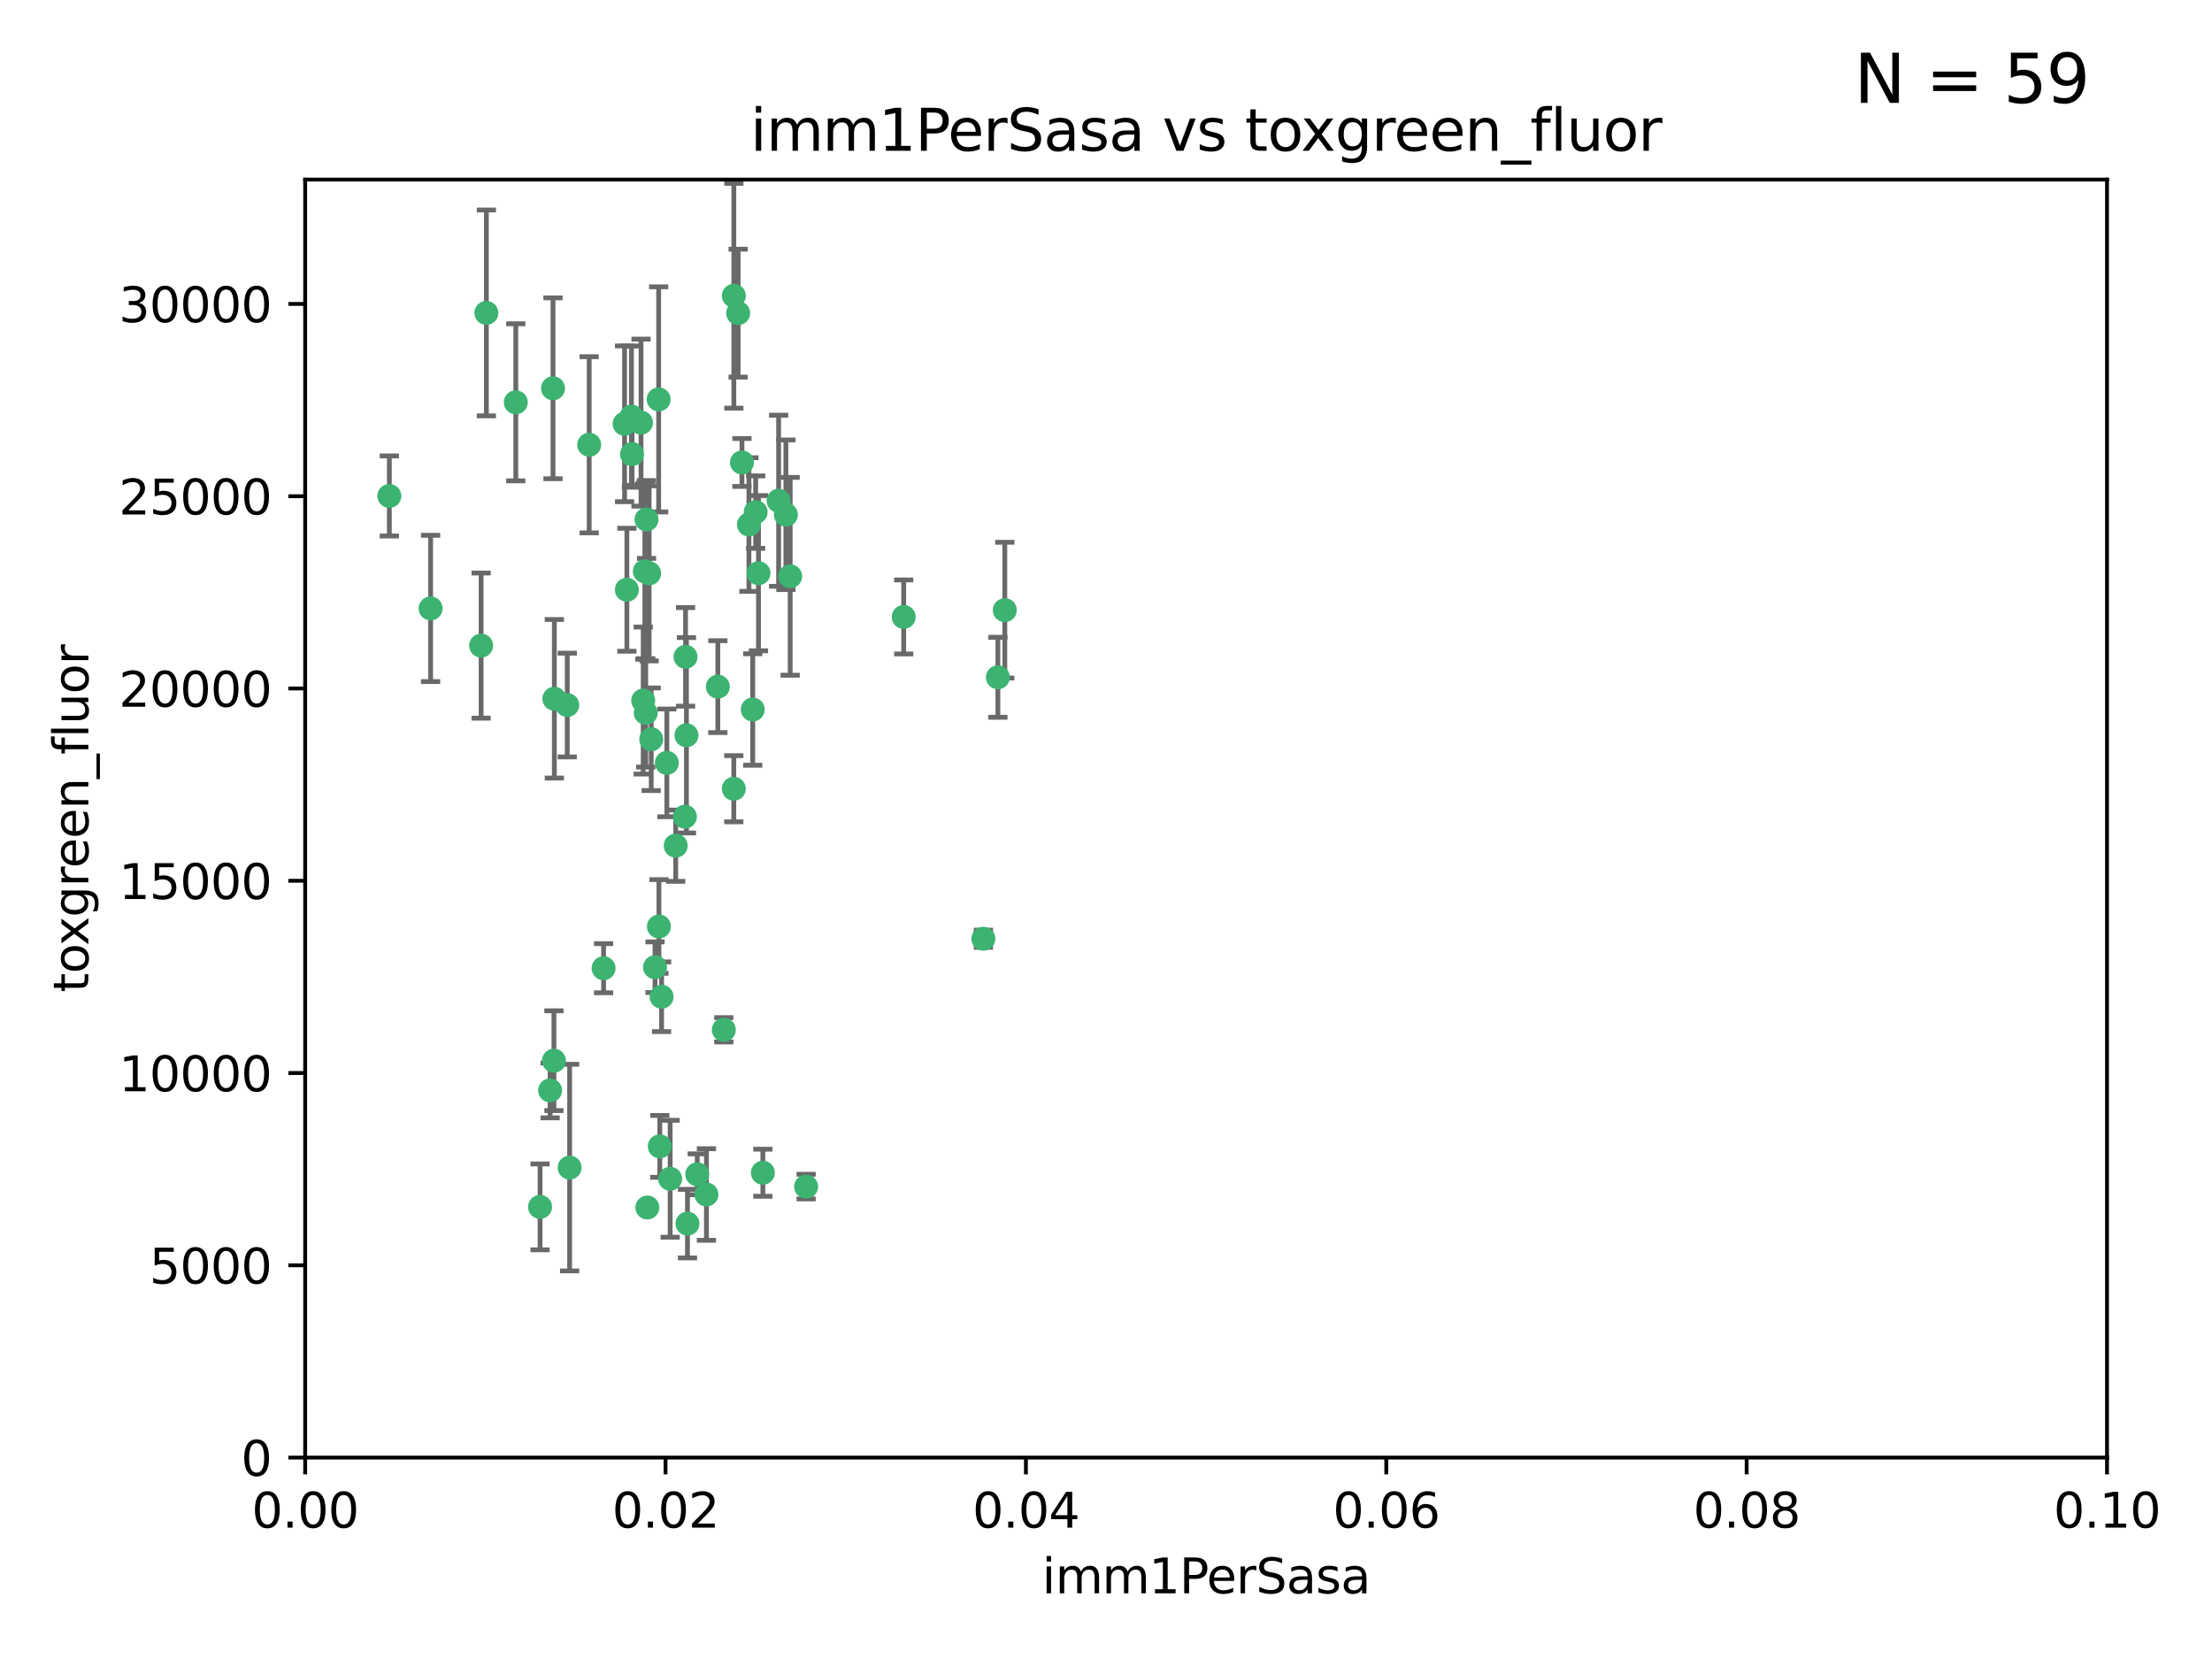 <?xml version="1.0" encoding="utf-8" standalone="no"?>
<!DOCTYPE svg PUBLIC "-//W3C//DTD SVG 1.1//EN"
  "http://www.w3.org/Graphics/SVG/1.1/DTD/svg11.dtd">
<svg xmlns:xlink="http://www.w3.org/1999/xlink" width="460.8pt" height="345.6pt" viewBox="0 0 460.8 345.6" xmlns="http://www.w3.org/2000/svg" version="1.1">
 <defs>
  <style type="text/css">*{stroke-linejoin: round; stroke-linecap: butt}</style>
 </defs>
 <g id="figure_1">
  <g id="patch_1">
   <path d="M 0 345.6 
L 460.8 345.6 
L 460.8 0 
L 0 0 
z
" style="fill: #ffffff"/>
  </g>
  <g id="axes_1">
   <g id="patch_2">
    <path d="M 63.571 303.64 
L 438.93 303.64 
L 438.93 37.411 
L 63.571 37.411 
z
" style="fill: #ffffff"/>
   </g>
   <g id="PathCollection_1">
    <defs>
     <path id="m34ddd331f2" d="M 0 1.118 
C 0.297 1.118 0.581 1 0.791 0.791 
C 1 0.581 1.118 0.297 1.118 0 
C 1.118 -0.297 1 -0.581 0.791 -0.791 
C 0.581 -1 0.297 -1.118 0 -1.118 
C -0.297 -1.118 -0.581 -1 -0.791 -0.791 
C -1 -0.581 -1.118 -0.297 -1.118 0 
C -1.118 0.297 -1 0.581 -0.791 0.791 
C -0.581 1 -0.297 1.118 0 1.118 
z
" style="stroke: #3cb371"/>
    </defs>
    <g clip-path="url(#pa5d4c76af8)">
     <use xlink:href="#m34ddd331f2" x="81.107" y="103.319" style="fill: #3cb371; stroke: #3cb371"/>
     <use xlink:href="#m34ddd331f2" x="101.319" y="65.184" style="fill: #3cb371; stroke: #3cb371"/>
     <use xlink:href="#m34ddd331f2" x="100.227" y="134.491" style="fill: #3cb371; stroke: #3cb371"/>
     <use xlink:href="#m34ddd331f2" x="89.706" y="126.749" style="fill: #3cb371; stroke: #3cb371"/>
     <use xlink:href="#m34ddd331f2" x="156.017" y="109.268" style="fill: #3cb371; stroke: #3cb371"/>
     <use xlink:href="#m34ddd331f2" x="137.211" y="83.201" style="fill: #3cb371; stroke: #3cb371"/>
     <use xlink:href="#m34ddd331f2" x="107.447" y="83.811" style="fill: #3cb371; stroke: #3cb371"/>
     <use xlink:href="#m34ddd331f2" x="130.11" y="88.286" style="fill: #3cb371; stroke: #3cb371"/>
     <use xlink:href="#m34ddd331f2" x="149.54" y="143.039" style="fill: #3cb371; stroke: #3cb371"/>
     <use xlink:href="#m34ddd331f2" x="130.587" y="122.859" style="fill: #3cb371; stroke: #3cb371"/>
     <use xlink:href="#m34ddd331f2" x="164.607" y="120.054" style="fill: #3cb371; stroke: #3cb371"/>
     <use xlink:href="#m34ddd331f2" x="134.683" y="108.214" style="fill: #3cb371; stroke: #3cb371"/>
     <use xlink:href="#m34ddd331f2" x="162.201" y="104.315" style="fill: #3cb371; stroke: #3cb371"/>
     <use xlink:href="#m34ddd331f2" x="152.872" y="61.614" style="fill: #3cb371; stroke: #3cb371"/>
     <use xlink:href="#m34ddd331f2" x="133.991" y="145.935" style="fill: #3cb371; stroke: #3cb371"/>
     <use xlink:href="#m34ddd331f2" x="133.537" y="88.045" style="fill: #3cb371; stroke: #3cb371"/>
     <use xlink:href="#m34ddd331f2" x="115.202" y="80.887" style="fill: #3cb371; stroke: #3cb371"/>
     <use xlink:href="#m34ddd331f2" x="135.226" y="119.44" style="fill: #3cb371; stroke: #3cb371"/>
     <use xlink:href="#m34ddd331f2" x="131.665" y="94.593" style="fill: #3cb371; stroke: #3cb371"/>
     <use xlink:href="#m34ddd331f2" x="157.418" y="106.684" style="fill: #3cb371; stroke: #3cb371"/>
     <use xlink:href="#m34ddd331f2" x="125.739" y="201.695" style="fill: #3cb371; stroke: #3cb371"/>
     <use xlink:href="#m34ddd331f2" x="131.536" y="86.787" style="fill: #3cb371; stroke: #3cb371"/>
     <use xlink:href="#m34ddd331f2" x="118.666" y="243.228" style="fill: #3cb371; stroke: #3cb371"/>
     <use xlink:href="#m34ddd331f2" x="154.563" y="96.341" style="fill: #3cb371; stroke: #3cb371"/>
     <use xlink:href="#m34ddd331f2" x="158.007" y="119.409" style="fill: #3cb371; stroke: #3cb371"/>
     <use xlink:href="#m34ddd331f2" x="153.769" y="65.233" style="fill: #3cb371; stroke: #3cb371"/>
     <use xlink:href="#m34ddd331f2" x="118.169" y="146.874" style="fill: #3cb371; stroke: #3cb371"/>
     <use xlink:href="#m34ddd331f2" x="136.451" y="201.487" style="fill: #3cb371; stroke: #3cb371"/>
     <use xlink:href="#m34ddd331f2" x="143.216" y="254.906" style="fill: #3cb371; stroke: #3cb371"/>
     <use xlink:href="#m34ddd331f2" x="142.811" y="136.835" style="fill: #3cb371; stroke: #3cb371"/>
     <use xlink:href="#m34ddd331f2" x="163.716" y="107.234" style="fill: #3cb371; stroke: #3cb371"/>
     <use xlink:href="#m34ddd331f2" x="138.918" y="158.921" style="fill: #3cb371; stroke: #3cb371"/>
     <use xlink:href="#m34ddd331f2" x="112.506" y="251.417" style="fill: #3cb371; stroke: #3cb371"/>
     <use xlink:href="#m34ddd331f2" x="207.877" y="141.091" style="fill: #3cb371; stroke: #3cb371"/>
     <use xlink:href="#m34ddd331f2" x="209.321" y="127.107" style="fill: #3cb371; stroke: #3cb371"/>
     <use xlink:href="#m34ddd331f2" x="134.851" y="251.547" style="fill: #3cb371; stroke: #3cb371"/>
     <use xlink:href="#m34ddd331f2" x="137.448" y="238.808" style="fill: #3cb371; stroke: #3cb371"/>
     <use xlink:href="#m34ddd331f2" x="140.762" y="176.169" style="fill: #3cb371; stroke: #3cb371"/>
     <use xlink:href="#m34ddd331f2" x="152.865" y="164.309" style="fill: #3cb371; stroke: #3cb371"/>
     <use xlink:href="#m34ddd331f2" x="114.597" y="227.152" style="fill: #3cb371; stroke: #3cb371"/>
     <use xlink:href="#m34ddd331f2" x="137.267" y="193.002" style="fill: #3cb371; stroke: #3cb371"/>
     <use xlink:href="#m34ddd331f2" x="188.259" y="128.518" style="fill: #3cb371; stroke: #3cb371"/>
     <use xlink:href="#m34ddd331f2" x="134.52" y="148.507" style="fill: #3cb371; stroke: #3cb371"/>
     <use xlink:href="#m34ddd331f2" x="147.163" y="248.836" style="fill: #3cb371; stroke: #3cb371"/>
     <use xlink:href="#m34ddd331f2" x="142.999" y="153.171" style="fill: #3cb371; stroke: #3cb371"/>
     <use xlink:href="#m34ddd331f2" x="204.855" y="195.558" style="fill: #3cb371; stroke: #3cb371"/>
     <use xlink:href="#m34ddd331f2" x="150.784" y="214.524" style="fill: #3cb371; stroke: #3cb371"/>
     <use xlink:href="#m34ddd331f2" x="137.823" y="207.64" style="fill: #3cb371; stroke: #3cb371"/>
     <use xlink:href="#m34ddd331f2" x="156.807" y="147.801" style="fill: #3cb371; stroke: #3cb371"/>
     <use xlink:href="#m34ddd331f2" x="167.929" y="247.192" style="fill: #3cb371; stroke: #3cb371"/>
     <use xlink:href="#m34ddd331f2" x="142.68" y="170.133" style="fill: #3cb371; stroke: #3cb371"/>
     <use xlink:href="#m34ddd331f2" x="115.394" y="220.964" style="fill: #3cb371; stroke: #3cb371"/>
     <use xlink:href="#m34ddd331f2" x="115.48" y="145.567" style="fill: #3cb371; stroke: #3cb371"/>
     <use xlink:href="#m34ddd331f2" x="122.738" y="92.655" style="fill: #3cb371; stroke: #3cb371"/>
     <use xlink:href="#m34ddd331f2" x="134.334" y="119.004" style="fill: #3cb371; stroke: #3cb371"/>
     <use xlink:href="#m34ddd331f2" x="158.917" y="244.305" style="fill: #3cb371; stroke: #3cb371"/>
     <use xlink:href="#m34ddd331f2" x="139.605" y="245.561" style="fill: #3cb371; stroke: #3cb371"/>
     <use xlink:href="#m34ddd331f2" x="145.249" y="244.625" style="fill: #3cb371; stroke: #3cb371"/>
     <use xlink:href="#m34ddd331f2" x="135.66" y="153.996" style="fill: #3cb371; stroke: #3cb371"/>
    </g>
   </g>
   <g id="matplotlib.axis_1">
    <g id="xtick_1">
     <g id="line2d_1">
      <defs>
       <path id="mf5318fcec5" d="M 0 0 
L 0 3.5 
" style="stroke: #000000; stroke-width: 0.8"/>
      </defs>
      <g>
       <use xlink:href="#mf5318fcec5" x="63.571" y="303.64" style="stroke: #000000; stroke-width: 0.8"/>
      </g>
     </g>
     <g id="text_1">
      <!-- 0.00 -->
      <g transform="translate(52.438 318.238)scale(0.1 -0.1)">
       <defs>
        <path id="DejaVuSans-30" d="M 2034 4250 
Q 1547 4250 1301 3770 
Q 1056 3291 1056 2328 
Q 1056 1369 1301 889 
Q 1547 409 2034 409 
Q 2525 409 2770 889 
Q 3016 1369 3016 2328 
Q 3016 3291 2770 3770 
Q 2525 4250 2034 4250 
z
M 2034 4750 
Q 2819 4750 3233 4129 
Q 3647 3509 3647 2328 
Q 3647 1150 3233 529 
Q 2819 -91 2034 -91 
Q 1250 -91 836 529 
Q 422 1150 422 2328 
Q 422 3509 836 4129 
Q 1250 4750 2034 4750 
z
" transform="scale(0.016)"/>
        <path id="DejaVuSans-2e" d="M 684 794 
L 1344 794 
L 1344 0 
L 684 0 
L 684 794 
z
" transform="scale(0.016)"/>
       </defs>
       <use xlink:href="#DejaVuSans-30"/>
       <use xlink:href="#DejaVuSans-2e" x="63.623"/>
       <use xlink:href="#DejaVuSans-30" x="95.41"/>
       <use xlink:href="#DejaVuSans-30" x="159.033"/>
      </g>
     </g>
    </g>
    <g id="xtick_2">
     <g id="line2d_2">
      <g>
       <use xlink:href="#mf5318fcec5" x="138.643" y="303.64" style="stroke: #000000; stroke-width: 0.8"/>
      </g>
     </g>
     <g id="text_2">
      <!-- 0.02 -->
      <g transform="translate(127.51 318.238)scale(0.1 -0.1)">
       <defs>
        <path id="DejaVuSans-32" d="M 1228 531 
L 3431 531 
L 3431 0 
L 469 0 
L 469 531 
Q 828 903 1448 1529 
Q 2069 2156 2228 2338 
Q 2531 2678 2651 2914 
Q 2772 3150 2772 3378 
Q 2772 3750 2511 3984 
Q 2250 4219 1831 4219 
Q 1534 4219 1204 4116 
Q 875 4013 500 3803 
L 500 4441 
Q 881 4594 1212 4672 
Q 1544 4750 1819 4750 
Q 2544 4750 2975 4387 
Q 3406 4025 3406 3419 
Q 3406 3131 3298 2873 
Q 3191 2616 2906 2266 
Q 2828 2175 2409 1742 
Q 1991 1309 1228 531 
z
" transform="scale(0.016)"/>
       </defs>
       <use xlink:href="#DejaVuSans-30"/>
       <use xlink:href="#DejaVuSans-2e" x="63.623"/>
       <use xlink:href="#DejaVuSans-30" x="95.41"/>
       <use xlink:href="#DejaVuSans-32" x="159.033"/>
      </g>
     </g>
    </g>
    <g id="xtick_3">
     <g id="line2d_3">
      <g>
       <use xlink:href="#mf5318fcec5" x="213.715" y="303.64" style="stroke: #000000; stroke-width: 0.8"/>
      </g>
     </g>
     <g id="text_3">
      <!-- 0.04 -->
      <g transform="translate(202.582 318.238)scale(0.1 -0.1)">
       <defs>
        <path id="DejaVuSans-34" d="M 2419 4116 
L 825 1625 
L 2419 1625 
L 2419 4116 
z
M 2253 4666 
L 3047 4666 
L 3047 1625 
L 3713 1625 
L 3713 1100 
L 3047 1100 
L 3047 0 
L 2419 0 
L 2419 1100 
L 313 1100 
L 313 1709 
L 2253 4666 
z
" transform="scale(0.016)"/>
       </defs>
       <use xlink:href="#DejaVuSans-30"/>
       <use xlink:href="#DejaVuSans-2e" x="63.623"/>
       <use xlink:href="#DejaVuSans-30" x="95.41"/>
       <use xlink:href="#DejaVuSans-34" x="159.033"/>
      </g>
     </g>
    </g>
    <g id="xtick_4">
     <g id="line2d_4">
      <g>
       <use xlink:href="#mf5318fcec5" x="288.786" y="303.64" style="stroke: #000000; stroke-width: 0.8"/>
      </g>
     </g>
     <g id="text_4">
      <!-- 0.06 -->
      <g transform="translate(277.654 318.238)scale(0.1 -0.1)">
       <defs>
        <path id="DejaVuSans-36" d="M 2113 2584 
Q 1688 2584 1439 2293 
Q 1191 2003 1191 1497 
Q 1191 994 1439 701 
Q 1688 409 2113 409 
Q 2538 409 2786 701 
Q 3034 994 3034 1497 
Q 3034 2003 2786 2293 
Q 2538 2584 2113 2584 
z
M 3366 4563 
L 3366 3988 
Q 3128 4100 2886 4159 
Q 2644 4219 2406 4219 
Q 1781 4219 1451 3797 
Q 1122 3375 1075 2522 
Q 1259 2794 1537 2939 
Q 1816 3084 2150 3084 
Q 2853 3084 3261 2657 
Q 3669 2231 3669 1497 
Q 3669 778 3244 343 
Q 2819 -91 2113 -91 
Q 1303 -91 875 529 
Q 447 1150 447 2328 
Q 447 3434 972 4092 
Q 1497 4750 2381 4750 
Q 2619 4750 2861 4703 
Q 3103 4656 3366 4563 
z
" transform="scale(0.016)"/>
       </defs>
       <use xlink:href="#DejaVuSans-30"/>
       <use xlink:href="#DejaVuSans-2e" x="63.623"/>
       <use xlink:href="#DejaVuSans-30" x="95.41"/>
       <use xlink:href="#DejaVuSans-36" x="159.033"/>
      </g>
     </g>
    </g>
    <g id="xtick_5">
     <g id="line2d_5">
      <g>
       <use xlink:href="#mf5318fcec5" x="363.858" y="303.64" style="stroke: #000000; stroke-width: 0.8"/>
      </g>
     </g>
     <g id="text_5">
      <!-- 0.08 -->
      <g transform="translate(352.725 318.238)scale(0.1 -0.1)">
       <defs>
        <path id="DejaVuSans-38" d="M 2034 2216 
Q 1584 2216 1326 1975 
Q 1069 1734 1069 1313 
Q 1069 891 1326 650 
Q 1584 409 2034 409 
Q 2484 409 2743 651 
Q 3003 894 3003 1313 
Q 3003 1734 2745 1975 
Q 2488 2216 2034 2216 
z
M 1403 2484 
Q 997 2584 770 2862 
Q 544 3141 544 3541 
Q 544 4100 942 4425 
Q 1341 4750 2034 4750 
Q 2731 4750 3128 4425 
Q 3525 4100 3525 3541 
Q 3525 3141 3298 2862 
Q 3072 2584 2669 2484 
Q 3125 2378 3379 2068 
Q 3634 1759 3634 1313 
Q 3634 634 3220 271 
Q 2806 -91 2034 -91 
Q 1263 -91 848 271 
Q 434 634 434 1313 
Q 434 1759 690 2068 
Q 947 2378 1403 2484 
z
M 1172 3481 
Q 1172 3119 1398 2916 
Q 1625 2713 2034 2713 
Q 2441 2713 2670 2916 
Q 2900 3119 2900 3481 
Q 2900 3844 2670 4047 
Q 2441 4250 2034 4250 
Q 1625 4250 1398 4047 
Q 1172 3844 1172 3481 
z
" transform="scale(0.016)"/>
       </defs>
       <use xlink:href="#DejaVuSans-30"/>
       <use xlink:href="#DejaVuSans-2e" x="63.623"/>
       <use xlink:href="#DejaVuSans-30" x="95.41"/>
       <use xlink:href="#DejaVuSans-38" x="159.033"/>
      </g>
     </g>
    </g>
    <g id="xtick_6">
     <g id="line2d_6">
      <g>
       <use xlink:href="#mf5318fcec5" x="438.93" y="303.64" style="stroke: #000000; stroke-width: 0.8"/>
      </g>
     </g>
     <g id="text_6">
      <!-- 0.10 -->
      <g transform="translate(427.797 318.238)scale(0.1 -0.1)">
       <defs>
        <path id="DejaVuSans-31" d="M 794 531 
L 1825 531 
L 1825 4091 
L 703 3866 
L 703 4441 
L 1819 4666 
L 2450 4666 
L 2450 531 
L 3481 531 
L 3481 0 
L 794 0 
L 794 531 
z
" transform="scale(0.016)"/>
       </defs>
       <use xlink:href="#DejaVuSans-30"/>
       <use xlink:href="#DejaVuSans-2e" x="63.623"/>
       <use xlink:href="#DejaVuSans-31" x="95.41"/>
       <use xlink:href="#DejaVuSans-30" x="159.033"/>
      </g>
     </g>
    </g>
    <g id="text_7">
     <!-- imm1PerSasa -->
     <g transform="translate(217.067 331.917)scale(0.1 -0.1)">
      <defs>
       <path id="DejaVuSans-69" d="M 603 3500 
L 1178 3500 
L 1178 0 
L 603 0 
L 603 3500 
z
M 603 4863 
L 1178 4863 
L 1178 4134 
L 603 4134 
L 603 4863 
z
" transform="scale(0.016)"/>
       <path id="DejaVuSans-6d" d="M 3328 2828 
Q 3544 3216 3844 3400 
Q 4144 3584 4550 3584 
Q 5097 3584 5394 3201 
Q 5691 2819 5691 2113 
L 5691 0 
L 5113 0 
L 5113 2094 
Q 5113 2597 4934 2840 
Q 4756 3084 4391 3084 
Q 3944 3084 3684 2787 
Q 3425 2491 3425 1978 
L 3425 0 
L 2847 0 
L 2847 2094 
Q 2847 2600 2669 2842 
Q 2491 3084 2119 3084 
Q 1678 3084 1418 2786 
Q 1159 2488 1159 1978 
L 1159 0 
L 581 0 
L 581 3500 
L 1159 3500 
L 1159 2956 
Q 1356 3278 1631 3431 
Q 1906 3584 2284 3584 
Q 2666 3584 2933 3390 
Q 3200 3197 3328 2828 
z
" transform="scale(0.016)"/>
       <path id="DejaVuSans-50" d="M 1259 4147 
L 1259 2394 
L 2053 2394 
Q 2494 2394 2734 2622 
Q 2975 2850 2975 3272 
Q 2975 3691 2734 3919 
Q 2494 4147 2053 4147 
L 1259 4147 
z
M 628 4666 
L 2053 4666 
Q 2838 4666 3239 4311 
Q 3641 3956 3641 3272 
Q 3641 2581 3239 2228 
Q 2838 1875 2053 1875 
L 1259 1875 
L 1259 0 
L 628 0 
L 628 4666 
z
" transform="scale(0.016)"/>
       <path id="DejaVuSans-65" d="M 3597 1894 
L 3597 1613 
L 953 1613 
Q 991 1019 1311 708 
Q 1631 397 2203 397 
Q 2534 397 2845 478 
Q 3156 559 3463 722 
L 3463 178 
Q 3153 47 2828 -22 
Q 2503 -91 2169 -91 
Q 1331 -91 842 396 
Q 353 884 353 1716 
Q 353 2575 817 3079 
Q 1281 3584 2069 3584 
Q 2775 3584 3186 3129 
Q 3597 2675 3597 1894 
z
M 3022 2063 
Q 3016 2534 2758 2815 
Q 2500 3097 2075 3097 
Q 1594 3097 1305 2825 
Q 1016 2553 972 2059 
L 3022 2063 
z
" transform="scale(0.016)"/>
       <path id="DejaVuSans-72" d="M 2631 2963 
Q 2534 3019 2420 3045 
Q 2306 3072 2169 3072 
Q 1681 3072 1420 2755 
Q 1159 2438 1159 1844 
L 1159 0 
L 581 0 
L 581 3500 
L 1159 3500 
L 1159 2956 
Q 1341 3275 1631 3429 
Q 1922 3584 2338 3584 
Q 2397 3584 2469 3576 
Q 2541 3569 2628 3553 
L 2631 2963 
z
" transform="scale(0.016)"/>
       <path id="DejaVuSans-53" d="M 3425 4513 
L 3425 3897 
Q 3066 4069 2747 4153 
Q 2428 4238 2131 4238 
Q 1616 4238 1336 4038 
Q 1056 3838 1056 3469 
Q 1056 3159 1242 3001 
Q 1428 2844 1947 2747 
L 2328 2669 
Q 3034 2534 3370 2195 
Q 3706 1856 3706 1288 
Q 3706 609 3251 259 
Q 2797 -91 1919 -91 
Q 1588 -91 1214 -16 
Q 841 59 441 206 
L 441 856 
Q 825 641 1194 531 
Q 1563 422 1919 422 
Q 2459 422 2753 634 
Q 3047 847 3047 1241 
Q 3047 1584 2836 1778 
Q 2625 1972 2144 2069 
L 1759 2144 
Q 1053 2284 737 2584 
Q 422 2884 422 3419 
Q 422 4038 858 4394 
Q 1294 4750 2059 4750 
Q 2388 4750 2728 4690 
Q 3069 4631 3425 4513 
z
" transform="scale(0.016)"/>
       <path id="DejaVuSans-61" d="M 2194 1759 
Q 1497 1759 1228 1600 
Q 959 1441 959 1056 
Q 959 750 1161 570 
Q 1363 391 1709 391 
Q 2188 391 2477 730 
Q 2766 1069 2766 1631 
L 2766 1759 
L 2194 1759 
z
M 3341 1997 
L 3341 0 
L 2766 0 
L 2766 531 
Q 2569 213 2275 61 
Q 1981 -91 1556 -91 
Q 1019 -91 701 211 
Q 384 513 384 1019 
Q 384 1609 779 1909 
Q 1175 2209 1959 2209 
L 2766 2209 
L 2766 2266 
Q 2766 2663 2505 2880 
Q 2244 3097 1772 3097 
Q 1472 3097 1187 3025 
Q 903 2953 641 2809 
L 641 3341 
Q 956 3463 1253 3523 
Q 1550 3584 1831 3584 
Q 2591 3584 2966 3190 
Q 3341 2797 3341 1997 
z
" transform="scale(0.016)"/>
       <path id="DejaVuSans-73" d="M 2834 3397 
L 2834 2853 
Q 2591 2978 2328 3040 
Q 2066 3103 1784 3103 
Q 1356 3103 1142 2972 
Q 928 2841 928 2578 
Q 928 2378 1081 2264 
Q 1234 2150 1697 2047 
L 1894 2003 
Q 2506 1872 2764 1633 
Q 3022 1394 3022 966 
Q 3022 478 2636 193 
Q 2250 -91 1575 -91 
Q 1294 -91 989 -36 
Q 684 19 347 128 
L 347 722 
Q 666 556 975 473 
Q 1284 391 1588 391 
Q 1994 391 2212 530 
Q 2431 669 2431 922 
Q 2431 1156 2273 1281 
Q 2116 1406 1581 1522 
L 1381 1569 
Q 847 1681 609 1914 
Q 372 2147 372 2553 
Q 372 3047 722 3315 
Q 1072 3584 1716 3584 
Q 2034 3584 2315 3537 
Q 2597 3491 2834 3397 
z
" transform="scale(0.016)"/>
      </defs>
      <use xlink:href="#DejaVuSans-69"/>
      <use xlink:href="#DejaVuSans-6d" x="27.783"/>
      <use xlink:href="#DejaVuSans-6d" x="125.195"/>
      <use xlink:href="#DejaVuSans-31" x="222.607"/>
      <use xlink:href="#DejaVuSans-50" x="286.23"/>
      <use xlink:href="#DejaVuSans-65" x="342.908"/>
      <use xlink:href="#DejaVuSans-72" x="404.432"/>
      <use xlink:href="#DejaVuSans-53" x="445.545"/>
      <use xlink:href="#DejaVuSans-61" x="509.021"/>
      <use xlink:href="#DejaVuSans-73" x="570.301"/>
      <use xlink:href="#DejaVuSans-61" x="622.4"/>
     </g>
    </g>
   </g>
   <g id="matplotlib.axis_2">
    <g id="ytick_1">
     <g id="line2d_7">
      <defs>
       <path id="m3ce3840eab" d="M 0 0 
L -3.5 0 
" style="stroke: #000000; stroke-width: 0.8"/>
      </defs>
      <g>
       <use xlink:href="#m3ce3840eab" x="63.571" y="303.64" style="stroke: #000000; stroke-width: 0.8"/>
      </g>
     </g>
     <g id="text_8">
      <!-- 0 -->
      <g transform="translate(50.209 307.439)scale(0.1 -0.1)">
       <use xlink:href="#DejaVuSans-30"/>
      </g>
     </g>
    </g>
    <g id="ytick_2">
     <g id="line2d_8">
      <g>
       <use xlink:href="#m3ce3840eab" x="63.571" y="263.586" style="stroke: #000000; stroke-width: 0.8"/>
      </g>
     </g>
     <g id="text_9">
      <!-- 5000 -->
      <g transform="translate(31.121 267.385)scale(0.1 -0.1)">
       <defs>
        <path id="DejaVuSans-35" d="M 691 4666 
L 3169 4666 
L 3169 4134 
L 1269 4134 
L 1269 2991 
Q 1406 3038 1543 3061 
Q 1681 3084 1819 3084 
Q 2600 3084 3056 2656 
Q 3513 2228 3513 1497 
Q 3513 744 3044 326 
Q 2575 -91 1722 -91 
Q 1428 -91 1123 -41 
Q 819 9 494 109 
L 494 744 
Q 775 591 1075 516 
Q 1375 441 1709 441 
Q 2250 441 2565 725 
Q 2881 1009 2881 1497 
Q 2881 1984 2565 2268 
Q 2250 2553 1709 2553 
Q 1456 2553 1204 2497 
Q 953 2441 691 2322 
L 691 4666 
z
" transform="scale(0.016)"/>
       </defs>
       <use xlink:href="#DejaVuSans-35"/>
       <use xlink:href="#DejaVuSans-30" x="63.623"/>
       <use xlink:href="#DejaVuSans-30" x="127.246"/>
       <use xlink:href="#DejaVuSans-30" x="190.869"/>
      </g>
     </g>
    </g>
    <g id="ytick_3">
     <g id="line2d_9">
      <g>
       <use xlink:href="#m3ce3840eab" x="63.571" y="223.532" style="stroke: #000000; stroke-width: 0.8"/>
      </g>
     </g>
     <g id="text_10">
      <!-- 10000 -->
      <g transform="translate(24.759 227.331)scale(0.1 -0.1)">
       <use xlink:href="#DejaVuSans-31"/>
       <use xlink:href="#DejaVuSans-30" x="63.623"/>
       <use xlink:href="#DejaVuSans-30" x="127.246"/>
       <use xlink:href="#DejaVuSans-30" x="190.869"/>
       <use xlink:href="#DejaVuSans-30" x="254.492"/>
      </g>
     </g>
    </g>
    <g id="ytick_4">
     <g id="line2d_10">
      <g>
       <use xlink:href="#m3ce3840eab" x="63.571" y="183.478" style="stroke: #000000; stroke-width: 0.8"/>
      </g>
     </g>
     <g id="text_11">
      <!-- 15000 -->
      <g transform="translate(24.759 187.278)scale(0.1 -0.1)">
       <use xlink:href="#DejaVuSans-31"/>
       <use xlink:href="#DejaVuSans-35" x="63.623"/>
       <use xlink:href="#DejaVuSans-30" x="127.246"/>
       <use xlink:href="#DejaVuSans-30" x="190.869"/>
       <use xlink:href="#DejaVuSans-30" x="254.492"/>
      </g>
     </g>
    </g>
    <g id="ytick_5">
     <g id="line2d_11">
      <g>
       <use xlink:href="#m3ce3840eab" x="63.571" y="143.424" style="stroke: #000000; stroke-width: 0.8"/>
      </g>
     </g>
     <g id="text_12">
      <!-- 20000 -->
      <g transform="translate(24.759 147.224)scale(0.1 -0.1)">
       <use xlink:href="#DejaVuSans-32"/>
       <use xlink:href="#DejaVuSans-30" x="63.623"/>
       <use xlink:href="#DejaVuSans-30" x="127.246"/>
       <use xlink:href="#DejaVuSans-30" x="190.869"/>
       <use xlink:href="#DejaVuSans-30" x="254.492"/>
      </g>
     </g>
    </g>
    <g id="ytick_6">
     <g id="line2d_12">
      <g>
       <use xlink:href="#m3ce3840eab" x="63.571" y="103.371" style="stroke: #000000; stroke-width: 0.8"/>
      </g>
     </g>
     <g id="text_13">
      <!-- 25000 -->
      <g transform="translate(24.759 107.17)scale(0.1 -0.1)">
       <use xlink:href="#DejaVuSans-32"/>
       <use xlink:href="#DejaVuSans-35" x="63.623"/>
       <use xlink:href="#DejaVuSans-30" x="127.246"/>
       <use xlink:href="#DejaVuSans-30" x="190.869"/>
       <use xlink:href="#DejaVuSans-30" x="254.492"/>
      </g>
     </g>
    </g>
    <g id="ytick_7">
     <g id="line2d_13">
      <g>
       <use xlink:href="#m3ce3840eab" x="63.571" y="63.317" style="stroke: #000000; stroke-width: 0.8"/>
      </g>
     </g>
     <g id="text_14">
      <!-- 30000 -->
      <g transform="translate(24.759 67.116)scale(0.1 -0.1)">
       <defs>
        <path id="DejaVuSans-33" d="M 2597 2516 
Q 3050 2419 3304 2112 
Q 3559 1806 3559 1356 
Q 3559 666 3084 287 
Q 2609 -91 1734 -91 
Q 1441 -91 1130 -33 
Q 819 25 488 141 
L 488 750 
Q 750 597 1062 519 
Q 1375 441 1716 441 
Q 2309 441 2620 675 
Q 2931 909 2931 1356 
Q 2931 1769 2642 2001 
Q 2353 2234 1838 2234 
L 1294 2234 
L 1294 2753 
L 1863 2753 
Q 2328 2753 2575 2939 
Q 2822 3125 2822 3475 
Q 2822 3834 2567 4026 
Q 2313 4219 1838 4219 
Q 1578 4219 1281 4162 
Q 984 4106 628 3988 
L 628 4550 
Q 988 4650 1302 4700 
Q 1616 4750 1894 4750 
Q 2613 4750 3031 4423 
Q 3450 4097 3450 3541 
Q 3450 3153 3228 2886 
Q 3006 2619 2597 2516 
z
" transform="scale(0.016)"/>
       </defs>
       <use xlink:href="#DejaVuSans-33"/>
       <use xlink:href="#DejaVuSans-30" x="63.623"/>
       <use xlink:href="#DejaVuSans-30" x="127.246"/>
       <use xlink:href="#DejaVuSans-30" x="190.869"/>
       <use xlink:href="#DejaVuSans-30" x="254.492"/>
      </g>
     </g>
    </g>
    <g id="text_15">
     <!-- toxgreen_fluor -->
     <g transform="translate(18.401 206.72)rotate(-90)scale(0.1 -0.1)">
      <defs>
       <path id="DejaVuSans-74" d="M 1172 4494 
L 1172 3500 
L 2356 3500 
L 2356 3053 
L 1172 3053 
L 1172 1153 
Q 1172 725 1289 603 
Q 1406 481 1766 481 
L 2356 481 
L 2356 0 
L 1766 0 
Q 1100 0 847 248 
Q 594 497 594 1153 
L 594 3053 
L 172 3053 
L 172 3500 
L 594 3500 
L 594 4494 
L 1172 4494 
z
" transform="scale(0.016)"/>
       <path id="DejaVuSans-6f" d="M 1959 3097 
Q 1497 3097 1228 2736 
Q 959 2375 959 1747 
Q 959 1119 1226 758 
Q 1494 397 1959 397 
Q 2419 397 2687 759 
Q 2956 1122 2956 1747 
Q 2956 2369 2687 2733 
Q 2419 3097 1959 3097 
z
M 1959 3584 
Q 2709 3584 3137 3096 
Q 3566 2609 3566 1747 
Q 3566 888 3137 398 
Q 2709 -91 1959 -91 
Q 1206 -91 779 398 
Q 353 888 353 1747 
Q 353 2609 779 3096 
Q 1206 3584 1959 3584 
z
" transform="scale(0.016)"/>
       <path id="DejaVuSans-78" d="M 3513 3500 
L 2247 1797 
L 3578 0 
L 2900 0 
L 1881 1375 
L 863 0 
L 184 0 
L 1544 1831 
L 300 3500 
L 978 3500 
L 1906 2253 
L 2834 3500 
L 3513 3500 
z
" transform="scale(0.016)"/>
       <path id="DejaVuSans-67" d="M 2906 1791 
Q 2906 2416 2648 2759 
Q 2391 3103 1925 3103 
Q 1463 3103 1205 2759 
Q 947 2416 947 1791 
Q 947 1169 1205 825 
Q 1463 481 1925 481 
Q 2391 481 2648 825 
Q 2906 1169 2906 1791 
z
M 3481 434 
Q 3481 -459 3084 -895 
Q 2688 -1331 1869 -1331 
Q 1566 -1331 1297 -1286 
Q 1028 -1241 775 -1147 
L 775 -588 
Q 1028 -725 1275 -790 
Q 1522 -856 1778 -856 
Q 2344 -856 2625 -561 
Q 2906 -266 2906 331 
L 2906 616 
Q 2728 306 2450 153 
Q 2172 0 1784 0 
Q 1141 0 747 490 
Q 353 981 353 1791 
Q 353 2603 747 3093 
Q 1141 3584 1784 3584 
Q 2172 3584 2450 3431 
Q 2728 3278 2906 2969 
L 2906 3500 
L 3481 3500 
L 3481 434 
z
" transform="scale(0.016)"/>
       <path id="DejaVuSans-6e" d="M 3513 2113 
L 3513 0 
L 2938 0 
L 2938 2094 
Q 2938 2591 2744 2837 
Q 2550 3084 2163 3084 
Q 1697 3084 1428 2787 
Q 1159 2491 1159 1978 
L 1159 0 
L 581 0 
L 581 3500 
L 1159 3500 
L 1159 2956 
Q 1366 3272 1645 3428 
Q 1925 3584 2291 3584 
Q 2894 3584 3203 3211 
Q 3513 2838 3513 2113 
z
" transform="scale(0.016)"/>
       <path id="DejaVuSans-5f" d="M 3263 -1063 
L 3263 -1509 
L -63 -1509 
L -63 -1063 
L 3263 -1063 
z
" transform="scale(0.016)"/>
       <path id="DejaVuSans-66" d="M 2375 4863 
L 2375 4384 
L 1825 4384 
Q 1516 4384 1395 4259 
Q 1275 4134 1275 3809 
L 1275 3500 
L 2222 3500 
L 2222 3053 
L 1275 3053 
L 1275 0 
L 697 0 
L 697 3053 
L 147 3053 
L 147 3500 
L 697 3500 
L 697 3744 
Q 697 4328 969 4595 
Q 1241 4863 1831 4863 
L 2375 4863 
z
" transform="scale(0.016)"/>
       <path id="DejaVuSans-6c" d="M 603 4863 
L 1178 4863 
L 1178 0 
L 603 0 
L 603 4863 
z
" transform="scale(0.016)"/>
       <path id="DejaVuSans-75" d="M 544 1381 
L 544 3500 
L 1119 3500 
L 1119 1403 
Q 1119 906 1312 657 
Q 1506 409 1894 409 
Q 2359 409 2629 706 
Q 2900 1003 2900 1516 
L 2900 3500 
L 3475 3500 
L 3475 0 
L 2900 0 
L 2900 538 
Q 2691 219 2414 64 
Q 2138 -91 1772 -91 
Q 1169 -91 856 284 
Q 544 659 544 1381 
z
M 1991 3584 
L 1991 3584 
z
" transform="scale(0.016)"/>
      </defs>
      <use xlink:href="#DejaVuSans-74"/>
      <use xlink:href="#DejaVuSans-6f" x="39.209"/>
      <use xlink:href="#DejaVuSans-78" x="97.266"/>
      <use xlink:href="#DejaVuSans-67" x="156.445"/>
      <use xlink:href="#DejaVuSans-72" x="219.922"/>
      <use xlink:href="#DejaVuSans-65" x="258.785"/>
      <use xlink:href="#DejaVuSans-65" x="320.309"/>
      <use xlink:href="#DejaVuSans-6e" x="381.832"/>
      <use xlink:href="#DejaVuSans-5f" x="445.211"/>
      <use xlink:href="#DejaVuSans-66" x="495.211"/>
      <use xlink:href="#DejaVuSans-6c" x="530.416"/>
      <use xlink:href="#DejaVuSans-75" x="558.199"/>
      <use xlink:href="#DejaVuSans-6f" x="621.578"/>
      <use xlink:href="#DejaVuSans-72" x="682.76"/>
     </g>
    </g>
   </g>
   <g id="LineCollection_1">
    <path d="M 81.107 111.662 
L 81.107 94.976 
" clip-path="url(#pa5d4c76af8)" style="fill: none; stroke: #696969"/>
    <path d="M 101.319 86.629 
L 101.319 43.739 
" clip-path="url(#pa5d4c76af8)" style="fill: none; stroke: #696969"/>
    <path d="M 100.227 149.606 
L 100.227 119.375 
" clip-path="url(#pa5d4c76af8)" style="fill: none; stroke: #696969"/>
    <path d="M 89.706 141.983 
L 89.706 111.515 
" clip-path="url(#pa5d4c76af8)" style="fill: none; stroke: #696969"/>
    <path d="M 156.017 123.191 
L 156.017 95.346 
" clip-path="url(#pa5d4c76af8)" style="fill: none; stroke: #696969"/>
    <path d="M 137.211 106.648 
L 137.211 59.753 
" clip-path="url(#pa5d4c76af8)" style="fill: none; stroke: #696969"/>
    <path d="M 107.447 100.173 
L 107.447 67.45 
" clip-path="url(#pa5d4c76af8)" style="fill: none; stroke: #696969"/>
    <path d="M 130.11 104.51 
L 130.11 72.063 
" clip-path="url(#pa5d4c76af8)" style="fill: none; stroke: #696969"/>
    <path d="M 149.54 152.61 
L 149.54 133.468 
" clip-path="url(#pa5d4c76af8)" style="fill: none; stroke: #696969"/>
    <path d="M 130.587 135.667 
L 130.587 110.051 
" clip-path="url(#pa5d4c76af8)" style="fill: none; stroke: #696969"/>
    <path d="M 164.607 140.659 
L 164.607 99.45 
" clip-path="url(#pa5d4c76af8)" style="fill: none; stroke: #696969"/>
    <path d="M 134.683 116.326 
L 134.683 100.101 
" clip-path="url(#pa5d4c76af8)" style="fill: none; stroke: #696969"/>
    <path d="M 162.201 122.133 
L 162.201 86.497 
" clip-path="url(#pa5d4c76af8)" style="fill: none; stroke: #696969"/>
    <path d="M 152.872 85.029 
L 152.872 38.199 
" clip-path="url(#pa5d4c76af8)" style="fill: none; stroke: #696969"/>
    <path d="M 133.991 161.248 
L 133.991 130.622 
" clip-path="url(#pa5d4c76af8)" style="fill: none; stroke: #696969"/>
    <path d="M 133.537 105.444 
L 133.537 70.646 
" clip-path="url(#pa5d4c76af8)" style="fill: none; stroke: #696969"/>
    <path d="M 115.202 99.727 
L 115.202 62.047 
" clip-path="url(#pa5d4c76af8)" style="fill: none; stroke: #696969"/>
    <path d="M 135.226 137.675 
L 135.226 101.206 
" clip-path="url(#pa5d4c76af8)" style="fill: none; stroke: #696969"/>
    <path d="M 131.665 101.108 
L 131.665 88.078 
" clip-path="url(#pa5d4c76af8)" style="fill: none; stroke: #696969"/>
    <path d="M 157.418 114.235 
L 157.418 99.134 
" clip-path="url(#pa5d4c76af8)" style="fill: none; stroke: #696969"/>
    <path d="M 125.739 206.809 
L 125.739 196.58 
" clip-path="url(#pa5d4c76af8)" style="fill: none; stroke: #696969"/>
    <path d="M 131.536 101.495 
L 131.536 72.08 
" clip-path="url(#pa5d4c76af8)" style="fill: none; stroke: #696969"/>
    <path d="M 118.666 264.748 
L 118.666 221.708 
" clip-path="url(#pa5d4c76af8)" style="fill: none; stroke: #696969"/>
    <path d="M 154.563 101.329 
L 154.563 91.353 
" clip-path="url(#pa5d4c76af8)" style="fill: none; stroke: #696969"/>
    <path d="M 158.007 135.574 
L 158.007 103.243 
" clip-path="url(#pa5d4c76af8)" style="fill: none; stroke: #696969"/>
    <path d="M 153.769 78.556 
L 153.769 51.911 
" clip-path="url(#pa5d4c76af8)" style="fill: none; stroke: #696969"/>
    <path d="M 118.169 157.684 
L 118.169 136.065 
" clip-path="url(#pa5d4c76af8)" style="fill: none; stroke: #696969"/>
    <path d="M 136.451 206.761 
L 136.451 196.213 
" clip-path="url(#pa5d4c76af8)" style="fill: none; stroke: #696969"/>
    <path d="M 143.216 262.048 
L 143.216 247.764 
" clip-path="url(#pa5d4c76af8)" style="fill: none; stroke: #696969"/>
    <path d="M 142.811 147.104 
L 142.811 126.566 
" clip-path="url(#pa5d4c76af8)" style="fill: none; stroke: #696969"/>
    <path d="M 163.716 122.819 
L 163.716 91.649 
" clip-path="url(#pa5d4c76af8)" style="fill: none; stroke: #696969"/>
    <path d="M 138.918 170.147 
L 138.918 147.694 
" clip-path="url(#pa5d4c76af8)" style="fill: none; stroke: #696969"/>
    <path d="M 112.506 260.365 
L 112.506 242.469 
" clip-path="url(#pa5d4c76af8)" style="fill: none; stroke: #696969"/>
    <path d="M 207.877 149.421 
L 207.877 132.76 
" clip-path="url(#pa5d4c76af8)" style="fill: none; stroke: #696969"/>
    <path d="M 209.321 141.248 
L 209.321 112.967 
" clip-path="url(#pa5d4c76af8)" style="fill: none; stroke: #696969"/>
    <path d="M 134.851 252.228 
L 134.851 250.867 
" clip-path="url(#pa5d4c76af8)" style="fill: none; stroke: #696969"/>
    <path d="M 137.448 245.248 
L 137.448 232.369 
" clip-path="url(#pa5d4c76af8)" style="fill: none; stroke: #696969"/>
    <path d="M 140.762 183.597 
L 140.762 168.741 
" clip-path="url(#pa5d4c76af8)" style="fill: none; stroke: #696969"/>
    <path d="M 152.865 171.2 
L 152.865 157.418 
" clip-path="url(#pa5d4c76af8)" style="fill: none; stroke: #696969"/>
    <path d="M 114.597 232.87 
L 114.597 221.434 
" clip-path="url(#pa5d4c76af8)" style="fill: none; stroke: #696969"/>
    <path d="M 137.267 202.754 
L 137.267 183.249 
" clip-path="url(#pa5d4c76af8)" style="fill: none; stroke: #696969"/>
    <path d="M 188.259 136.228 
L 188.259 120.808 
" clip-path="url(#pa5d4c76af8)" style="fill: none; stroke: #696969"/>
    <path d="M 134.52 159.798 
L 134.52 137.216 
" clip-path="url(#pa5d4c76af8)" style="fill: none; stroke: #696969"/>
    <path d="M 147.163 258.377 
L 147.163 239.295 
" clip-path="url(#pa5d4c76af8)" style="fill: none; stroke: #696969"/>
    <path d="M 142.999 173.526 
L 142.999 132.815 
" clip-path="url(#pa5d4c76af8)" style="fill: none; stroke: #696969"/>
    <path d="M 204.855 197.349 
L 204.855 193.767 
" clip-path="url(#pa5d4c76af8)" style="fill: none; stroke: #696969"/>
    <path d="M 150.784 217.059 
L 150.784 211.99 
" clip-path="url(#pa5d4c76af8)" style="fill: none; stroke: #696969"/>
    <path d="M 137.823 214.898 
L 137.823 200.382 
" clip-path="url(#pa5d4c76af8)" style="fill: none; stroke: #696969"/>
    <path d="M 156.807 159.413 
L 156.807 136.19 
" clip-path="url(#pa5d4c76af8)" style="fill: none; stroke: #696969"/>
    <path d="M 167.929 249.762 
L 167.929 244.622 
" clip-path="url(#pa5d4c76af8)" style="fill: none; stroke: #696969"/>
    <path d="M 142.68 170.88 
L 142.68 169.387 
" clip-path="url(#pa5d4c76af8)" style="fill: none; stroke: #696969"/>
    <path d="M 115.394 231.359 
L 115.394 210.569 
" clip-path="url(#pa5d4c76af8)" style="fill: none; stroke: #696969"/>
    <path d="M 115.48 162.081 
L 115.48 129.053 
" clip-path="url(#pa5d4c76af8)" style="fill: none; stroke: #696969"/>
    <path d="M 122.738 111.003 
L 122.738 74.306 
" clip-path="url(#pa5d4c76af8)" style="fill: none; stroke: #696969"/>
    <path d="M 134.334 137.321 
L 134.334 100.688 
" clip-path="url(#pa5d4c76af8)" style="fill: none; stroke: #696969"/>
    <path d="M 158.917 249.207 
L 158.917 239.402 
" clip-path="url(#pa5d4c76af8)" style="fill: none; stroke: #696969"/>
    <path d="M 139.605 257.737 
L 139.605 233.384 
" clip-path="url(#pa5d4c76af8)" style="fill: none; stroke: #696969"/>
    <path d="M 145.249 248.883 
L 145.249 240.367 
" clip-path="url(#pa5d4c76af8)" style="fill: none; stroke: #696969"/>
    <path d="M 135.66 164.686 
L 135.66 143.305 
" clip-path="url(#pa5d4c76af8)" style="fill: none; stroke: #696969"/>
   </g>
   <g id="line2d_14">
    <defs>
     <path id="me9b2db80fb" d="M 2 0 
L -2 -0 
" style="stroke: #696969"/>
    </defs>
    <g clip-path="url(#pa5d4c76af8)">
     <use xlink:href="#me9b2db80fb" x="81.107" y="111.662" style="fill: #696969; stroke: #696969"/>
     <use xlink:href="#me9b2db80fb" x="101.319" y="86.629" style="fill: #696969; stroke: #696969"/>
     <use xlink:href="#me9b2db80fb" x="100.227" y="149.606" style="fill: #696969; stroke: #696969"/>
     <use xlink:href="#me9b2db80fb" x="89.706" y="141.983" style="fill: #696969; stroke: #696969"/>
     <use xlink:href="#me9b2db80fb" x="156.017" y="123.191" style="fill: #696969; stroke: #696969"/>
     <use xlink:href="#me9b2db80fb" x="137.211" y="106.648" style="fill: #696969; stroke: #696969"/>
     <use xlink:href="#me9b2db80fb" x="107.447" y="100.173" style="fill: #696969; stroke: #696969"/>
     <use xlink:href="#me9b2db80fb" x="130.11" y="104.51" style="fill: #696969; stroke: #696969"/>
     <use xlink:href="#me9b2db80fb" x="149.54" y="152.61" style="fill: #696969; stroke: #696969"/>
     <use xlink:href="#me9b2db80fb" x="130.587" y="135.667" style="fill: #696969; stroke: #696969"/>
     <use xlink:href="#me9b2db80fb" x="164.607" y="140.659" style="fill: #696969; stroke: #696969"/>
     <use xlink:href="#me9b2db80fb" x="134.683" y="116.326" style="fill: #696969; stroke: #696969"/>
     <use xlink:href="#me9b2db80fb" x="162.201" y="122.133" style="fill: #696969; stroke: #696969"/>
     <use xlink:href="#me9b2db80fb" x="152.872" y="85.029" style="fill: #696969; stroke: #696969"/>
     <use xlink:href="#me9b2db80fb" x="133.991" y="161.248" style="fill: #696969; stroke: #696969"/>
     <use xlink:href="#me9b2db80fb" x="133.537" y="105.444" style="fill: #696969; stroke: #696969"/>
     <use xlink:href="#me9b2db80fb" x="115.202" y="99.727" style="fill: #696969; stroke: #696969"/>
     <use xlink:href="#me9b2db80fb" x="135.226" y="137.675" style="fill: #696969; stroke: #696969"/>
     <use xlink:href="#me9b2db80fb" x="131.665" y="101.108" style="fill: #696969; stroke: #696969"/>
     <use xlink:href="#me9b2db80fb" x="157.418" y="114.235" style="fill: #696969; stroke: #696969"/>
     <use xlink:href="#me9b2db80fb" x="125.739" y="206.809" style="fill: #696969; stroke: #696969"/>
     <use xlink:href="#me9b2db80fb" x="131.536" y="101.495" style="fill: #696969; stroke: #696969"/>
     <use xlink:href="#me9b2db80fb" x="118.666" y="264.748" style="fill: #696969; stroke: #696969"/>
     <use xlink:href="#me9b2db80fb" x="154.563" y="101.329" style="fill: #696969; stroke: #696969"/>
     <use xlink:href="#me9b2db80fb" x="158.007" y="135.574" style="fill: #696969; stroke: #696969"/>
     <use xlink:href="#me9b2db80fb" x="153.769" y="78.556" style="fill: #696969; stroke: #696969"/>
     <use xlink:href="#me9b2db80fb" x="118.169" y="157.684" style="fill: #696969; stroke: #696969"/>
     <use xlink:href="#me9b2db80fb" x="136.451" y="206.761" style="fill: #696969; stroke: #696969"/>
     <use xlink:href="#me9b2db80fb" x="143.216" y="262.048" style="fill: #696969; stroke: #696969"/>
     <use xlink:href="#me9b2db80fb" x="142.811" y="147.104" style="fill: #696969; stroke: #696969"/>
     <use xlink:href="#me9b2db80fb" x="163.716" y="122.819" style="fill: #696969; stroke: #696969"/>
     <use xlink:href="#me9b2db80fb" x="138.918" y="170.147" style="fill: #696969; stroke: #696969"/>
     <use xlink:href="#me9b2db80fb" x="112.506" y="260.365" style="fill: #696969; stroke: #696969"/>
     <use xlink:href="#me9b2db80fb" x="207.877" y="149.421" style="fill: #696969; stroke: #696969"/>
     <use xlink:href="#me9b2db80fb" x="209.321" y="141.248" style="fill: #696969; stroke: #696969"/>
     <use xlink:href="#me9b2db80fb" x="134.851" y="252.228" style="fill: #696969; stroke: #696969"/>
     <use xlink:href="#me9b2db80fb" x="137.448" y="245.248" style="fill: #696969; stroke: #696969"/>
     <use xlink:href="#me9b2db80fb" x="140.762" y="183.597" style="fill: #696969; stroke: #696969"/>
     <use xlink:href="#me9b2db80fb" x="152.865" y="171.2" style="fill: #696969; stroke: #696969"/>
     <use xlink:href="#me9b2db80fb" x="114.597" y="232.87" style="fill: #696969; stroke: #696969"/>
     <use xlink:href="#me9b2db80fb" x="137.267" y="202.754" style="fill: #696969; stroke: #696969"/>
     <use xlink:href="#me9b2db80fb" x="188.259" y="136.228" style="fill: #696969; stroke: #696969"/>
     <use xlink:href="#me9b2db80fb" x="134.52" y="159.798" style="fill: #696969; stroke: #696969"/>
     <use xlink:href="#me9b2db80fb" x="147.163" y="258.377" style="fill: #696969; stroke: #696969"/>
     <use xlink:href="#me9b2db80fb" x="142.999" y="173.526" style="fill: #696969; stroke: #696969"/>
     <use xlink:href="#me9b2db80fb" x="204.855" y="197.349" style="fill: #696969; stroke: #696969"/>
     <use xlink:href="#me9b2db80fb" x="150.784" y="217.059" style="fill: #696969; stroke: #696969"/>
     <use xlink:href="#me9b2db80fb" x="137.823" y="214.898" style="fill: #696969; stroke: #696969"/>
     <use xlink:href="#me9b2db80fb" x="156.807" y="159.413" style="fill: #696969; stroke: #696969"/>
     <use xlink:href="#me9b2db80fb" x="167.929" y="249.762" style="fill: #696969; stroke: #696969"/>
     <use xlink:href="#me9b2db80fb" x="142.68" y="170.88" style="fill: #696969; stroke: #696969"/>
     <use xlink:href="#me9b2db80fb" x="115.394" y="231.359" style="fill: #696969; stroke: #696969"/>
     <use xlink:href="#me9b2db80fb" x="115.48" y="162.081" style="fill: #696969; stroke: #696969"/>
     <use xlink:href="#me9b2db80fb" x="122.738" y="111.003" style="fill: #696969; stroke: #696969"/>
     <use xlink:href="#me9b2db80fb" x="134.334" y="137.321" style="fill: #696969; stroke: #696969"/>
     <use xlink:href="#me9b2db80fb" x="158.917" y="249.207" style="fill: #696969; stroke: #696969"/>
     <use xlink:href="#me9b2db80fb" x="139.605" y="257.737" style="fill: #696969; stroke: #696969"/>
     <use xlink:href="#me9b2db80fb" x="145.249" y="248.883" style="fill: #696969; stroke: #696969"/>
     <use xlink:href="#me9b2db80fb" x="135.66" y="164.686" style="fill: #696969; stroke: #696969"/>
    </g>
   </g>
   <g id="line2d_15">
    <g clip-path="url(#pa5d4c76af8)">
     <use xlink:href="#me9b2db80fb" x="81.107" y="94.976" style="fill: #696969; stroke: #696969"/>
     <use xlink:href="#me9b2db80fb" x="101.319" y="43.739" style="fill: #696969; stroke: #696969"/>
     <use xlink:href="#me9b2db80fb" x="100.227" y="119.375" style="fill: #696969; stroke: #696969"/>
     <use xlink:href="#me9b2db80fb" x="89.706" y="111.515" style="fill: #696969; stroke: #696969"/>
     <use xlink:href="#me9b2db80fb" x="156.017" y="95.346" style="fill: #696969; stroke: #696969"/>
     <use xlink:href="#me9b2db80fb" x="137.211" y="59.753" style="fill: #696969; stroke: #696969"/>
     <use xlink:href="#me9b2db80fb" x="107.447" y="67.45" style="fill: #696969; stroke: #696969"/>
     <use xlink:href="#me9b2db80fb" x="130.11" y="72.063" style="fill: #696969; stroke: #696969"/>
     <use xlink:href="#me9b2db80fb" x="149.54" y="133.468" style="fill: #696969; stroke: #696969"/>
     <use xlink:href="#me9b2db80fb" x="130.587" y="110.051" style="fill: #696969; stroke: #696969"/>
     <use xlink:href="#me9b2db80fb" x="164.607" y="99.45" style="fill: #696969; stroke: #696969"/>
     <use xlink:href="#me9b2db80fb" x="134.683" y="100.101" style="fill: #696969; stroke: #696969"/>
     <use xlink:href="#me9b2db80fb" x="162.201" y="86.497" style="fill: #696969; stroke: #696969"/>
     <use xlink:href="#me9b2db80fb" x="152.872" y="38.199" style="fill: #696969; stroke: #696969"/>
     <use xlink:href="#me9b2db80fb" x="133.991" y="130.622" style="fill: #696969; stroke: #696969"/>
     <use xlink:href="#me9b2db80fb" x="133.537" y="70.646" style="fill: #696969; stroke: #696969"/>
     <use xlink:href="#me9b2db80fb" x="115.202" y="62.047" style="fill: #696969; stroke: #696969"/>
     <use xlink:href="#me9b2db80fb" x="135.226" y="101.206" style="fill: #696969; stroke: #696969"/>
     <use xlink:href="#me9b2db80fb" x="131.665" y="88.078" style="fill: #696969; stroke: #696969"/>
     <use xlink:href="#me9b2db80fb" x="157.418" y="99.134" style="fill: #696969; stroke: #696969"/>
     <use xlink:href="#me9b2db80fb" x="125.739" y="196.58" style="fill: #696969; stroke: #696969"/>
     <use xlink:href="#me9b2db80fb" x="131.536" y="72.08" style="fill: #696969; stroke: #696969"/>
     <use xlink:href="#me9b2db80fb" x="118.666" y="221.708" style="fill: #696969; stroke: #696969"/>
     <use xlink:href="#me9b2db80fb" x="154.563" y="91.353" style="fill: #696969; stroke: #696969"/>
     <use xlink:href="#me9b2db80fb" x="158.007" y="103.243" style="fill: #696969; stroke: #696969"/>
     <use xlink:href="#me9b2db80fb" x="153.769" y="51.911" style="fill: #696969; stroke: #696969"/>
     <use xlink:href="#me9b2db80fb" x="118.169" y="136.065" style="fill: #696969; stroke: #696969"/>
     <use xlink:href="#me9b2db80fb" x="136.451" y="196.213" style="fill: #696969; stroke: #696969"/>
     <use xlink:href="#me9b2db80fb" x="143.216" y="247.764" style="fill: #696969; stroke: #696969"/>
     <use xlink:href="#me9b2db80fb" x="142.811" y="126.566" style="fill: #696969; stroke: #696969"/>
     <use xlink:href="#me9b2db80fb" x="163.716" y="91.649" style="fill: #696969; stroke: #696969"/>
     <use xlink:href="#me9b2db80fb" x="138.918" y="147.694" style="fill: #696969; stroke: #696969"/>
     <use xlink:href="#me9b2db80fb" x="112.506" y="242.469" style="fill: #696969; stroke: #696969"/>
     <use xlink:href="#me9b2db80fb" x="207.877" y="132.76" style="fill: #696969; stroke: #696969"/>
     <use xlink:href="#me9b2db80fb" x="209.321" y="112.967" style="fill: #696969; stroke: #696969"/>
     <use xlink:href="#me9b2db80fb" x="134.851" y="250.867" style="fill: #696969; stroke: #696969"/>
     <use xlink:href="#me9b2db80fb" x="137.448" y="232.369" style="fill: #696969; stroke: #696969"/>
     <use xlink:href="#me9b2db80fb" x="140.762" y="168.741" style="fill: #696969; stroke: #696969"/>
     <use xlink:href="#me9b2db80fb" x="152.865" y="157.418" style="fill: #696969; stroke: #696969"/>
     <use xlink:href="#me9b2db80fb" x="114.597" y="221.434" style="fill: #696969; stroke: #696969"/>
     <use xlink:href="#me9b2db80fb" x="137.267" y="183.249" style="fill: #696969; stroke: #696969"/>
     <use xlink:href="#me9b2db80fb" x="188.259" y="120.808" style="fill: #696969; stroke: #696969"/>
     <use xlink:href="#me9b2db80fb" x="134.52" y="137.216" style="fill: #696969; stroke: #696969"/>
     <use xlink:href="#me9b2db80fb" x="147.163" y="239.295" style="fill: #696969; stroke: #696969"/>
     <use xlink:href="#me9b2db80fb" x="142.999" y="132.815" style="fill: #696969; stroke: #696969"/>
     <use xlink:href="#me9b2db80fb" x="204.855" y="193.767" style="fill: #696969; stroke: #696969"/>
     <use xlink:href="#me9b2db80fb" x="150.784" y="211.99" style="fill: #696969; stroke: #696969"/>
     <use xlink:href="#me9b2db80fb" x="137.823" y="200.382" style="fill: #696969; stroke: #696969"/>
     <use xlink:href="#me9b2db80fb" x="156.807" y="136.19" style="fill: #696969; stroke: #696969"/>
     <use xlink:href="#me9b2db80fb" x="167.929" y="244.622" style="fill: #696969; stroke: #696969"/>
     <use xlink:href="#me9b2db80fb" x="142.68" y="169.387" style="fill: #696969; stroke: #696969"/>
     <use xlink:href="#me9b2db80fb" x="115.394" y="210.569" style="fill: #696969; stroke: #696969"/>
     <use xlink:href="#me9b2db80fb" x="115.48" y="129.053" style="fill: #696969; stroke: #696969"/>
     <use xlink:href="#me9b2db80fb" x="122.738" y="74.306" style="fill: #696969; stroke: #696969"/>
     <use xlink:href="#me9b2db80fb" x="134.334" y="100.688" style="fill: #696969; stroke: #696969"/>
     <use xlink:href="#me9b2db80fb" x="158.917" y="239.402" style="fill: #696969; stroke: #696969"/>
     <use xlink:href="#me9b2db80fb" x="139.605" y="233.384" style="fill: #696969; stroke: #696969"/>
     <use xlink:href="#me9b2db80fb" x="145.249" y="240.367" style="fill: #696969; stroke: #696969"/>
     <use xlink:href="#me9b2db80fb" x="135.66" y="143.305" style="fill: #696969; stroke: #696969"/>
    </g>
   </g>
   <g id="line2d_16">
    <defs>
     <path id="m28ec651764" d="M 0 2 
C 0.53 2 1.039 1.789 1.414 1.414 
C 1.789 1.039 2 0.53 2 0 
C 2 -0.53 1.789 -1.039 1.414 -1.414 
C 1.039 -1.789 0.53 -2 0 -2 
C -0.53 -2 -1.039 -1.789 -1.414 -1.414 
C -1.789 -1.039 -2 -0.53 -2 0 
C -2 0.53 -1.789 1.039 -1.414 1.414 
C -1.039 1.789 -0.53 2 0 2 
z
" style="stroke: #3cb371"/>
    </defs>
    <g clip-path="url(#pa5d4c76af8)">
     <use xlink:href="#m28ec651764" x="81.107" y="103.319" style="fill: #3cb371; stroke: #3cb371"/>
     <use xlink:href="#m28ec651764" x="101.319" y="65.184" style="fill: #3cb371; stroke: #3cb371"/>
     <use xlink:href="#m28ec651764" x="100.227" y="134.491" style="fill: #3cb371; stroke: #3cb371"/>
     <use xlink:href="#m28ec651764" x="89.706" y="126.749" style="fill: #3cb371; stroke: #3cb371"/>
     <use xlink:href="#m28ec651764" x="156.017" y="109.268" style="fill: #3cb371; stroke: #3cb371"/>
     <use xlink:href="#m28ec651764" x="137.211" y="83.201" style="fill: #3cb371; stroke: #3cb371"/>
     <use xlink:href="#m28ec651764" x="107.447" y="83.811" style="fill: #3cb371; stroke: #3cb371"/>
     <use xlink:href="#m28ec651764" x="130.11" y="88.286" style="fill: #3cb371; stroke: #3cb371"/>
     <use xlink:href="#m28ec651764" x="149.54" y="143.039" style="fill: #3cb371; stroke: #3cb371"/>
     <use xlink:href="#m28ec651764" x="130.587" y="122.859" style="fill: #3cb371; stroke: #3cb371"/>
     <use xlink:href="#m28ec651764" x="164.607" y="120.054" style="fill: #3cb371; stroke: #3cb371"/>
     <use xlink:href="#m28ec651764" x="134.683" y="108.214" style="fill: #3cb371; stroke: #3cb371"/>
     <use xlink:href="#m28ec651764" x="162.201" y="104.315" style="fill: #3cb371; stroke: #3cb371"/>
     <use xlink:href="#m28ec651764" x="152.872" y="61.614" style="fill: #3cb371; stroke: #3cb371"/>
     <use xlink:href="#m28ec651764" x="133.991" y="145.935" style="fill: #3cb371; stroke: #3cb371"/>
     <use xlink:href="#m28ec651764" x="133.537" y="88.045" style="fill: #3cb371; stroke: #3cb371"/>
     <use xlink:href="#m28ec651764" x="115.202" y="80.887" style="fill: #3cb371; stroke: #3cb371"/>
     <use xlink:href="#m28ec651764" x="135.226" y="119.44" style="fill: #3cb371; stroke: #3cb371"/>
     <use xlink:href="#m28ec651764" x="131.665" y="94.593" style="fill: #3cb371; stroke: #3cb371"/>
     <use xlink:href="#m28ec651764" x="157.418" y="106.684" style="fill: #3cb371; stroke: #3cb371"/>
     <use xlink:href="#m28ec651764" x="125.739" y="201.695" style="fill: #3cb371; stroke: #3cb371"/>
     <use xlink:href="#m28ec651764" x="131.536" y="86.787" style="fill: #3cb371; stroke: #3cb371"/>
     <use xlink:href="#m28ec651764" x="118.666" y="243.228" style="fill: #3cb371; stroke: #3cb371"/>
     <use xlink:href="#m28ec651764" x="154.563" y="96.341" style="fill: #3cb371; stroke: #3cb371"/>
     <use xlink:href="#m28ec651764" x="158.007" y="119.409" style="fill: #3cb371; stroke: #3cb371"/>
     <use xlink:href="#m28ec651764" x="153.769" y="65.233" style="fill: #3cb371; stroke: #3cb371"/>
     <use xlink:href="#m28ec651764" x="118.169" y="146.874" style="fill: #3cb371; stroke: #3cb371"/>
     <use xlink:href="#m28ec651764" x="136.451" y="201.487" style="fill: #3cb371; stroke: #3cb371"/>
     <use xlink:href="#m28ec651764" x="143.216" y="254.906" style="fill: #3cb371; stroke: #3cb371"/>
     <use xlink:href="#m28ec651764" x="142.811" y="136.835" style="fill: #3cb371; stroke: #3cb371"/>
     <use xlink:href="#m28ec651764" x="163.716" y="107.234" style="fill: #3cb371; stroke: #3cb371"/>
     <use xlink:href="#m28ec651764" x="138.918" y="158.921" style="fill: #3cb371; stroke: #3cb371"/>
     <use xlink:href="#m28ec651764" x="112.506" y="251.417" style="fill: #3cb371; stroke: #3cb371"/>
     <use xlink:href="#m28ec651764" x="207.877" y="141.091" style="fill: #3cb371; stroke: #3cb371"/>
     <use xlink:href="#m28ec651764" x="209.321" y="127.107" style="fill: #3cb371; stroke: #3cb371"/>
     <use xlink:href="#m28ec651764" x="134.851" y="251.547" style="fill: #3cb371; stroke: #3cb371"/>
     <use xlink:href="#m28ec651764" x="137.448" y="238.808" style="fill: #3cb371; stroke: #3cb371"/>
     <use xlink:href="#m28ec651764" x="140.762" y="176.169" style="fill: #3cb371; stroke: #3cb371"/>
     <use xlink:href="#m28ec651764" x="152.865" y="164.309" style="fill: #3cb371; stroke: #3cb371"/>
     <use xlink:href="#m28ec651764" x="114.597" y="227.152" style="fill: #3cb371; stroke: #3cb371"/>
     <use xlink:href="#m28ec651764" x="137.267" y="193.002" style="fill: #3cb371; stroke: #3cb371"/>
     <use xlink:href="#m28ec651764" x="188.259" y="128.518" style="fill: #3cb371; stroke: #3cb371"/>
     <use xlink:href="#m28ec651764" x="134.52" y="148.507" style="fill: #3cb371; stroke: #3cb371"/>
     <use xlink:href="#m28ec651764" x="147.163" y="248.836" style="fill: #3cb371; stroke: #3cb371"/>
     <use xlink:href="#m28ec651764" x="142.999" y="153.171" style="fill: #3cb371; stroke: #3cb371"/>
     <use xlink:href="#m28ec651764" x="204.855" y="195.558" style="fill: #3cb371; stroke: #3cb371"/>
     <use xlink:href="#m28ec651764" x="150.784" y="214.524" style="fill: #3cb371; stroke: #3cb371"/>
     <use xlink:href="#m28ec651764" x="137.823" y="207.64" style="fill: #3cb371; stroke: #3cb371"/>
     <use xlink:href="#m28ec651764" x="156.807" y="147.801" style="fill: #3cb371; stroke: #3cb371"/>
     <use xlink:href="#m28ec651764" x="167.929" y="247.192" style="fill: #3cb371; stroke: #3cb371"/>
     <use xlink:href="#m28ec651764" x="142.68" y="170.133" style="fill: #3cb371; stroke: #3cb371"/>
     <use xlink:href="#m28ec651764" x="115.394" y="220.964" style="fill: #3cb371; stroke: #3cb371"/>
     <use xlink:href="#m28ec651764" x="115.48" y="145.567" style="fill: #3cb371; stroke: #3cb371"/>
     <use xlink:href="#m28ec651764" x="122.738" y="92.655" style="fill: #3cb371; stroke: #3cb371"/>
     <use xlink:href="#m28ec651764" x="134.334" y="119.004" style="fill: #3cb371; stroke: #3cb371"/>
     <use xlink:href="#m28ec651764" x="158.917" y="244.305" style="fill: #3cb371; stroke: #3cb371"/>
     <use xlink:href="#m28ec651764" x="139.605" y="245.561" style="fill: #3cb371; stroke: #3cb371"/>
     <use xlink:href="#m28ec651764" x="145.249" y="244.625" style="fill: #3cb371; stroke: #3cb371"/>
     <use xlink:href="#m28ec651764" x="135.66" y="153.996" style="fill: #3cb371; stroke: #3cb371"/>
    </g>
   </g>
   <g id="patch_3">
    <path d="M 63.571 303.64 
L 63.571 37.411 
" style="fill: none; stroke: #000000; stroke-width: 0.8; stroke-linejoin: miter; stroke-linecap: square"/>
   </g>
   <g id="patch_4">
    <path d="M 438.93 303.64 
L 438.93 37.411 
" style="fill: none; stroke: #000000; stroke-width: 0.8; stroke-linejoin: miter; stroke-linecap: square"/>
   </g>
   <g id="patch_5">
    <path d="M 63.571 303.64 
L 438.93 303.64 
" style="fill: none; stroke: #000000; stroke-width: 0.8; stroke-linejoin: miter; stroke-linecap: square"/>
   </g>
   <g id="patch_6">
    <path d="M 63.571 37.411 
L 438.93 37.411 
" style="fill: none; stroke: #000000; stroke-width: 0.8; stroke-linejoin: miter; stroke-linecap: square"/>
   </g>
   <g id="text_16">
    <!-- N = 59 -->
    <g transform="translate(386.257 21.426)scale(0.14 -0.14)">
     <defs>
      <path id="DejaVuSans-4e" d="M 628 4666 
L 1478 4666 
L 3547 763 
L 3547 4666 
L 4159 4666 
L 4159 0 
L 3309 0 
L 1241 3903 
L 1241 0 
L 628 0 
L 628 4666 
z
" transform="scale(0.016)"/>
      <path id="DejaVuSans-20" transform="scale(0.016)"/>
      <path id="DejaVuSans-3d" d="M 678 2906 
L 4684 2906 
L 4684 2381 
L 678 2381 
L 678 2906 
z
M 678 1631 
L 4684 1631 
L 4684 1100 
L 678 1100 
L 678 1631 
z
" transform="scale(0.016)"/>
      <path id="DejaVuSans-39" d="M 703 97 
L 703 672 
Q 941 559 1184 500 
Q 1428 441 1663 441 
Q 2288 441 2617 861 
Q 2947 1281 2994 2138 
Q 2813 1869 2534 1725 
Q 2256 1581 1919 1581 
Q 1219 1581 811 2004 
Q 403 2428 403 3163 
Q 403 3881 828 4315 
Q 1253 4750 1959 4750 
Q 2769 4750 3195 4129 
Q 3622 3509 3622 2328 
Q 3622 1225 3098 567 
Q 2575 -91 1691 -91 
Q 1453 -91 1209 -44 
Q 966 3 703 97 
z
M 1959 2075 
Q 2384 2075 2632 2365 
Q 2881 2656 2881 3163 
Q 2881 3666 2632 3958 
Q 2384 4250 1959 4250 
Q 1534 4250 1286 3958 
Q 1038 3666 1038 3163 
Q 1038 2656 1286 2365 
Q 1534 2075 1959 2075 
z
" transform="scale(0.016)"/>
     </defs>
     <use xlink:href="#DejaVuSans-4e"/>
     <use xlink:href="#DejaVuSans-20" x="74.805"/>
     <use xlink:href="#DejaVuSans-3d" x="106.592"/>
     <use xlink:href="#DejaVuSans-20" x="190.381"/>
     <use xlink:href="#DejaVuSans-35" x="222.168"/>
     <use xlink:href="#DejaVuSans-39" x="285.791"/>
    </g>
   </g>
   <g id="text_17">
    <!-- imm1PerSasa vs toxgreen_fluor -->
    <g transform="translate(156.306 31.411)scale(0.12 -0.12)">
     <defs>
      <path id="DejaVuSans-76" d="M 191 3500 
L 800 3500 
L 1894 563 
L 2988 3500 
L 3597 3500 
L 2284 0 
L 1503 0 
L 191 3500 
z
" transform="scale(0.016)"/>
     </defs>
     <use xlink:href="#DejaVuSans-69"/>
     <use xlink:href="#DejaVuSans-6d" x="27.783"/>
     <use xlink:href="#DejaVuSans-6d" x="125.195"/>
     <use xlink:href="#DejaVuSans-31" x="222.607"/>
     <use xlink:href="#DejaVuSans-50" x="286.23"/>
     <use xlink:href="#DejaVuSans-65" x="342.908"/>
     <use xlink:href="#DejaVuSans-72" x="404.432"/>
     <use xlink:href="#DejaVuSans-53" x="445.545"/>
     <use xlink:href="#DejaVuSans-61" x="509.021"/>
     <use xlink:href="#DejaVuSans-73" x="570.301"/>
     <use xlink:href="#DejaVuSans-61" x="622.4"/>
     <use xlink:href="#DejaVuSans-20" x="683.68"/>
     <use xlink:href="#DejaVuSans-76" x="715.467"/>
     <use xlink:href="#DejaVuSans-73" x="774.646"/>
     <use xlink:href="#DejaVuSans-20" x="826.746"/>
     <use xlink:href="#DejaVuSans-74" x="858.533"/>
     <use xlink:href="#DejaVuSans-6f" x="897.742"/>
     <use xlink:href="#DejaVuSans-78" x="955.799"/>
     <use xlink:href="#DejaVuSans-67" x="1014.979"/>
     <use xlink:href="#DejaVuSans-72" x="1078.455"/>
     <use xlink:href="#DejaVuSans-65" x="1117.318"/>
     <use xlink:href="#DejaVuSans-65" x="1178.842"/>
     <use xlink:href="#DejaVuSans-6e" x="1240.365"/>
     <use xlink:href="#DejaVuSans-5f" x="1303.744"/>
     <use xlink:href="#DejaVuSans-66" x="1353.744"/>
     <use xlink:href="#DejaVuSans-6c" x="1388.949"/>
     <use xlink:href="#DejaVuSans-75" x="1416.732"/>
     <use xlink:href="#DejaVuSans-6f" x="1480.111"/>
     <use xlink:href="#DejaVuSans-72" x="1541.293"/>
    </g>
   </g>
  </g>
 </g>
 <defs>
  <clipPath id="pa5d4c76af8">
   <rect x="63.571" y="37.411" width="375.359" height="266.229"/>
  </clipPath>
 </defs>
</svg>
